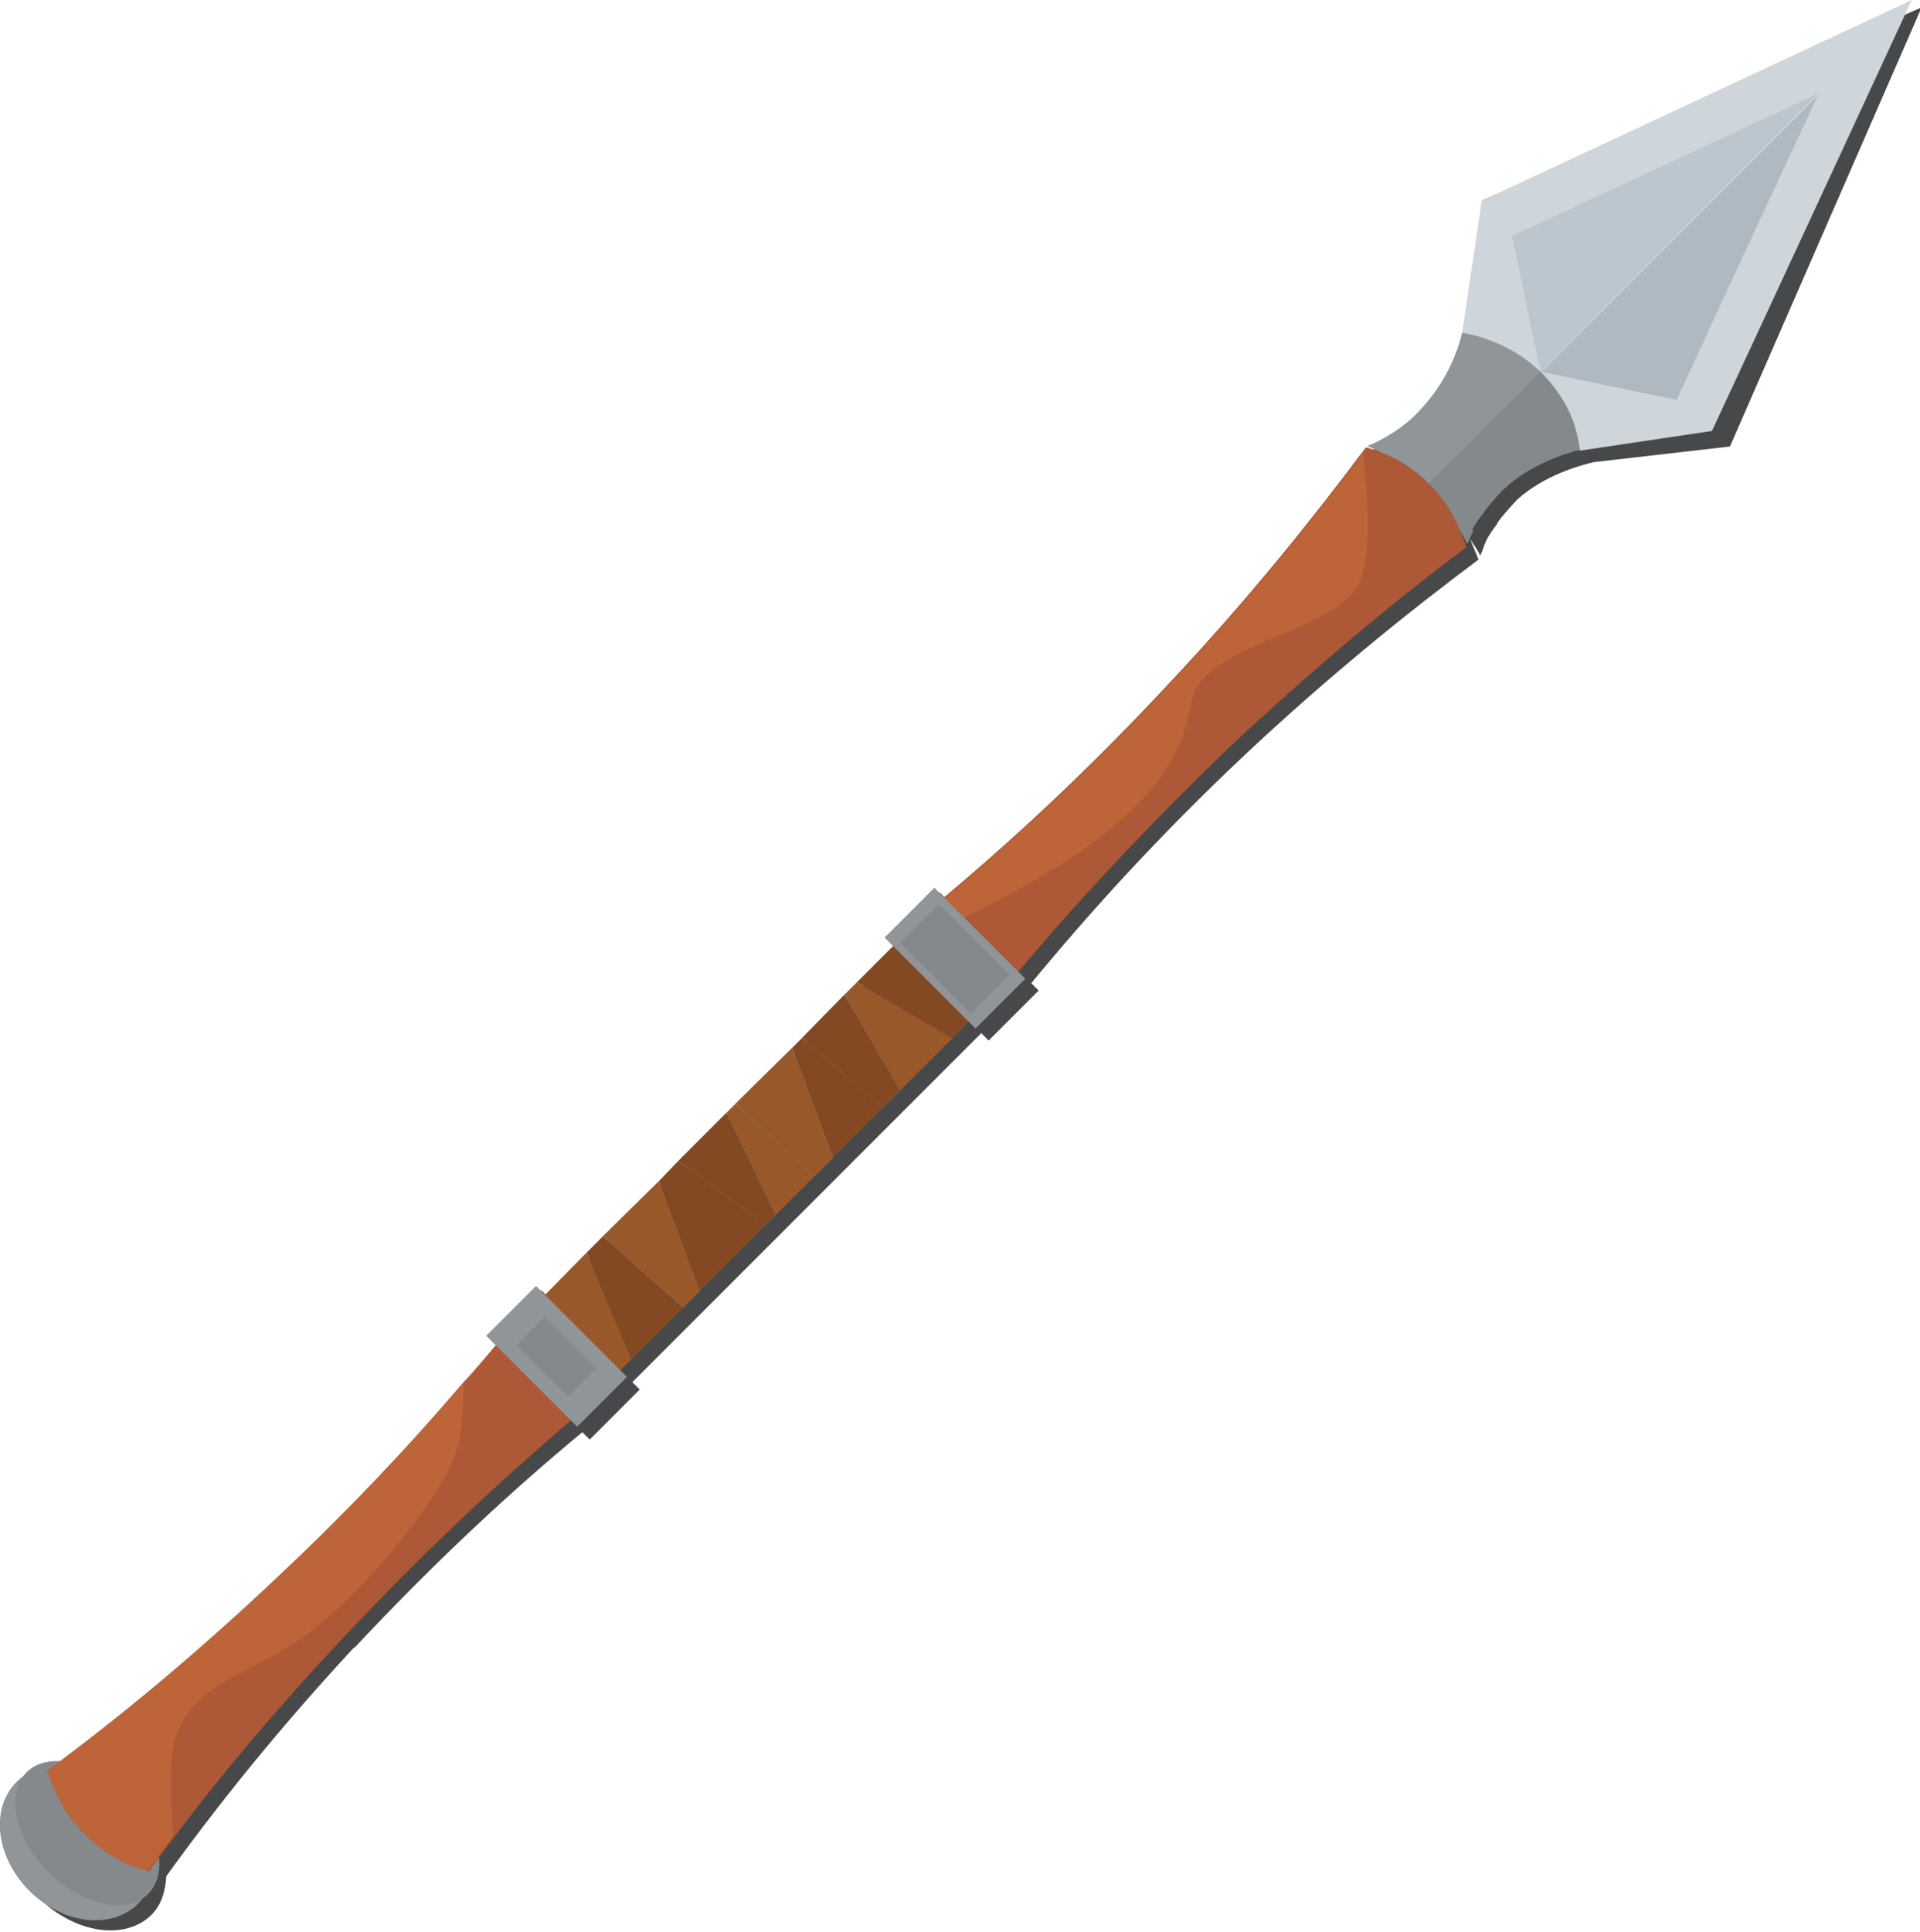 <?xml version="1.0" encoding="UTF-8"?>
<svg id="_Шар_2" data-name="Шар 2" xmlns="http://www.w3.org/2000/svg" viewBox="0 0 23.44 23.58">
  <g id="Speer">
    <g>
      <path d="M4.32,20.12c.98-1.05,1.93-1.93,2.79-2.64l.09,.09,.61-.61-.09-.09,.14-.14,.63-.63,.2-.2,.81-.81,.12-.12,.47-.47,.23-.23,.61-.61,.22-.22,.63-.63,.2-.2,.09,.09,.61-.61-.09-.09c.7-.85,1.56-1.8,2.59-2.77,1.02-.96,2-1.75,2.87-2.4-.02-.06-.07-.16-.1-.25,.04,.07,.09,.13,.12,.2,.03-.05,.04-.11,.07-.17,.04-.09,.1-.16,.14-.22,0-.02,.11-.15,.24-.29,.33-.3,.77-.42,.94-.46h0s1.66-.19,1.66-.19c.78-1.79,1.56-3.57,2.34-5.36-.01,.01-.03,.03-.04,.04,.02-.02,.04-.04,.04-.04l-5.35,2.35-.19,1.66h0c-.04,.2-.16,.6-.5,.95-.16,.18-.35,.29-.35,.29-.11,.08-.22,.12-.3,.15t.03,.02h0c.05,.03,.1,.07,.15,.1-.08-.03-.16-.07-.22-.09-.63,.87-1.41,1.85-2.35,2.87-.98,1.05-1.92,1.92-2.78,2.63l-.13-.13-.61,.61,.11,.11-.44,.44-.15,.15-.53,.53-.12,.12-.69,.69-.11,.11-.59,.59-.24,.24-.67,.67-.2,.2-.51,.51-.11-.11-.61,.61,.13,.13c-.7,.85-1.56,1.8-2.6,2.78-.99,.94-1.94,1.71-2.8,2.34-.18,0-.35,.05-.47,.17-.32,.32-.23,.94,.21,1.38s1.06,.53,1.38,.21c.12-.12,.17-.29,.18-.47,.62-.86,1.38-1.81,2.3-2.8ZM18.91,4.63s0,0,0,0h0s0,0,0,0h0Zm1.52-1.51c-.51,.51-1.01,1.01-1.52,1.52h0c.45-.46,.91-.91,1.36-1.36,.05-.05,.11-.11,.16-.16Z" fill="#474849"/>
      <ellipse cx=".95" cy="22.49" rx=".83" ry="1.05" transform="translate(-15.63 7.26) rotate(-45)" fill="#8f9599"/>
      <ellipse cx="1.06" cy="22.38" rx=".67" ry="1.05" transform="translate(-15.51 7.3) rotate(-45)" fill="#84898c"/>
      <path d="M23.34,0l-5.25,2.45-.24,1.61,.72,.72S23.39,0,23.34,0Z" fill="#ced6db"/>
      <path d="M18.81,4.54c-.12-.55-.23-1.1-.35-1.66,1.25-.58,2.5-1.16,3.74-1.74l-3.39,3.4Z" fill="#bcc6ce"/>
      <path d="M23.34,0c-.81,1.75-1.62,3.5-2.44,5.26l-1.61,.24-.72-.72L23.34,0Z" fill="#ced6db"/>
      <path d="M22.2,1.15c-.58,1.24-1.16,2.49-1.73,3.73-.55-.11-1.1-.23-1.65-.34,1.13-1.13,2.26-2.26,3.39-3.39Z" fill="#aeb9c1"/>
      <polygon points="8.34 15.96 7.71 16.59 7.16 15.29 7.36 15.09 8.34 15.96" fill="#824923"/>
      <polygon points="9.35 14.95 8.54 15.76 8.04 14.42 8.28 14.17 9.35 14.95" fill="#824923"/>
      <polygon points="9.94 14.36 9.47 14.83 8.87 13.58 8.98 13.47 9.94 14.36" fill="#99582a"/>
      <polygon points="10.78 13.52 10.17 14.13 9.67 12.79 9.79 12.67 10.78 13.52" fill="#824923"/>
      <polygon points="11.63 12.67 10.99 13.31 10.31 12.14 10.46 11.99 11.63 12.67" fill="#99582a"/>
      <polygon points="10.31 12.14 10.99 13.31 10.78 13.52 9.79 12.67 10.31 12.14" fill="#afa8a8"/>
      <polygon points="9.67 12.79 10.17 14.13 9.94 14.36 8.98 13.47 9.67 12.79" fill="#afa8a8"/>
      <polygon points="8.87 13.58 9.47 14.83 9.35 14.95 8.28 14.17 8.87 13.58" fill="#afa8a8"/>
      <polygon points="8.04 14.42 8.54 15.76 8.34 15.96 7.36 15.09 8.04 14.42" fill="#afa8a8"/>
      <polygon points="11.84 12.46 11.63 12.67 10.46 11.99 10.92 11.53 11.84 12.46" fill="#824923"/>
      <polygon points="10.99 13.31 10.78 13.52 9.79 12.67 10.31 12.14 10.99 13.31" fill="#824923"/>
      <polygon points="10.17 14.13 9.94 14.36 8.98 13.47 9.67 12.79 10.17 14.13" fill="#99582a"/>
      <polygon points="9.47 14.83 9.35 14.95 8.28 14.17 8.87 13.58 9.47 14.83" fill="#824923"/>
      <polygon points="8.54 15.76 8.34 15.96 7.36 15.09 8.04 14.42 8.54 15.76" fill="#99582a"/>
      <polygon points="7.71 16.59 7.56 16.74 6.56 15.9 7.16 15.29 7.71 16.59" fill="#99582a"/>
      <path d="M17.99,6.47c-.03,.06-.05,.12-.08,.17-.09-.21-.27-.45-.49-.67l-.02-.02c.47-.47,.93-.95,1.4-1.42h0c.11,.11,.28,.3,.39,.57,.06,.15,.08,.28,.1,.39-.16,.04-.6,.17-.93,.48-.13,.13-.24,.27-.24,.28-.05,.06-.1,.13-.15,.22Z" fill="#84898c"/>
      <path d="M18.81,4.54l-1.41,1.41c-.22-.22-.45-.39-.67-.49h0s-.02,0-.03-.02c.08-.03,.18-.08,.29-.15,0,0,.19-.11,.35-.29,.34-.36,.47-.76,.51-.94,.1,.02,.24,.05,.38,.11,.28,.11,.46,.26,.58,.37h0Z" fill="#8f9599"/>
      <path d="M12.35,11.97l-.93-.93c.88-.73,1.86-1.63,2.88-2.73,.93-.99,1.7-1.95,2.33-2.79,.02-.02,.03-.05,.05-.06,.18,.05,.48,.16,.75,.43,.29,.28,.41,.6,.47,.79-.87,.65-1.84,1.46-2.86,2.41-1.06,1.02-1.97,2-2.69,2.87Z" fill="#ad5836"/>
      <path d="M1.81,22.84c-.18-.05-.48-.16-.75-.43-.3-.28-.42-.61-.48-.8,.87-.64,1.85-1.45,2.86-2.41,.85-.8,1.59-1.59,2.22-2.33,.17-.18,.32-.37,.47-.54l.93,.93c-.87,.74-1.85,1.64-2.87,2.73-.8,.85-1.49,1.67-2.06,2.43-.11,.14-.21,.28-.31,.42Z" fill="#ad5836"/>
      <rect x="6.01" y="16.13" width="1.57" height=".86" transform="translate(13.7 .04) rotate(45)" fill="#8f9599"/>
      <rect x="6.35" y="16.32" width=".89" height=".49" transform="translate(13.7 .04) rotate(45)" fill="#84898c"/>
      <path d="M14.55,8.55c-.11,.58-.32,1.49-2.91,2.71l-.21-.21c.88-.73,1.86-1.63,2.88-2.73,.93-.99,1.7-1.95,2.33-2.79,.08,.69,.11,1.42-.11,1.69-.41,.52-1.85,.67-1.98,1.33Z" fill="#be6439"/>
      <rect x="10.87" y="11.27" width="1.57" height=".86" transform="translate(11.69 -4.82) rotate(45)" fill="#8f9599"/>
      <rect x="11.05" y="11.37" width="1.22" height=".67" transform="translate(11.69 -4.82) rotate(45)" fill="#84898c"/>
      <path d="M1.81,22.84c-.18-.05-.48-.16-.75-.43-.3-.28-.42-.61-.48-.8,.87-.64,1.85-1.45,2.86-2.41,.85-.8,1.59-1.59,2.22-2.33,0,.25-.02,.48-.04,.65-.08,.66-1.34,2.12-2.08,2.57-.74,.44-1.21,.52-1.41,1.16-.06,.2-.04,.65-.02,1.16-.11,.14-.21,.28-.31,.42Z" fill="#be6439"/>
    </g>
  </g>
</svg>